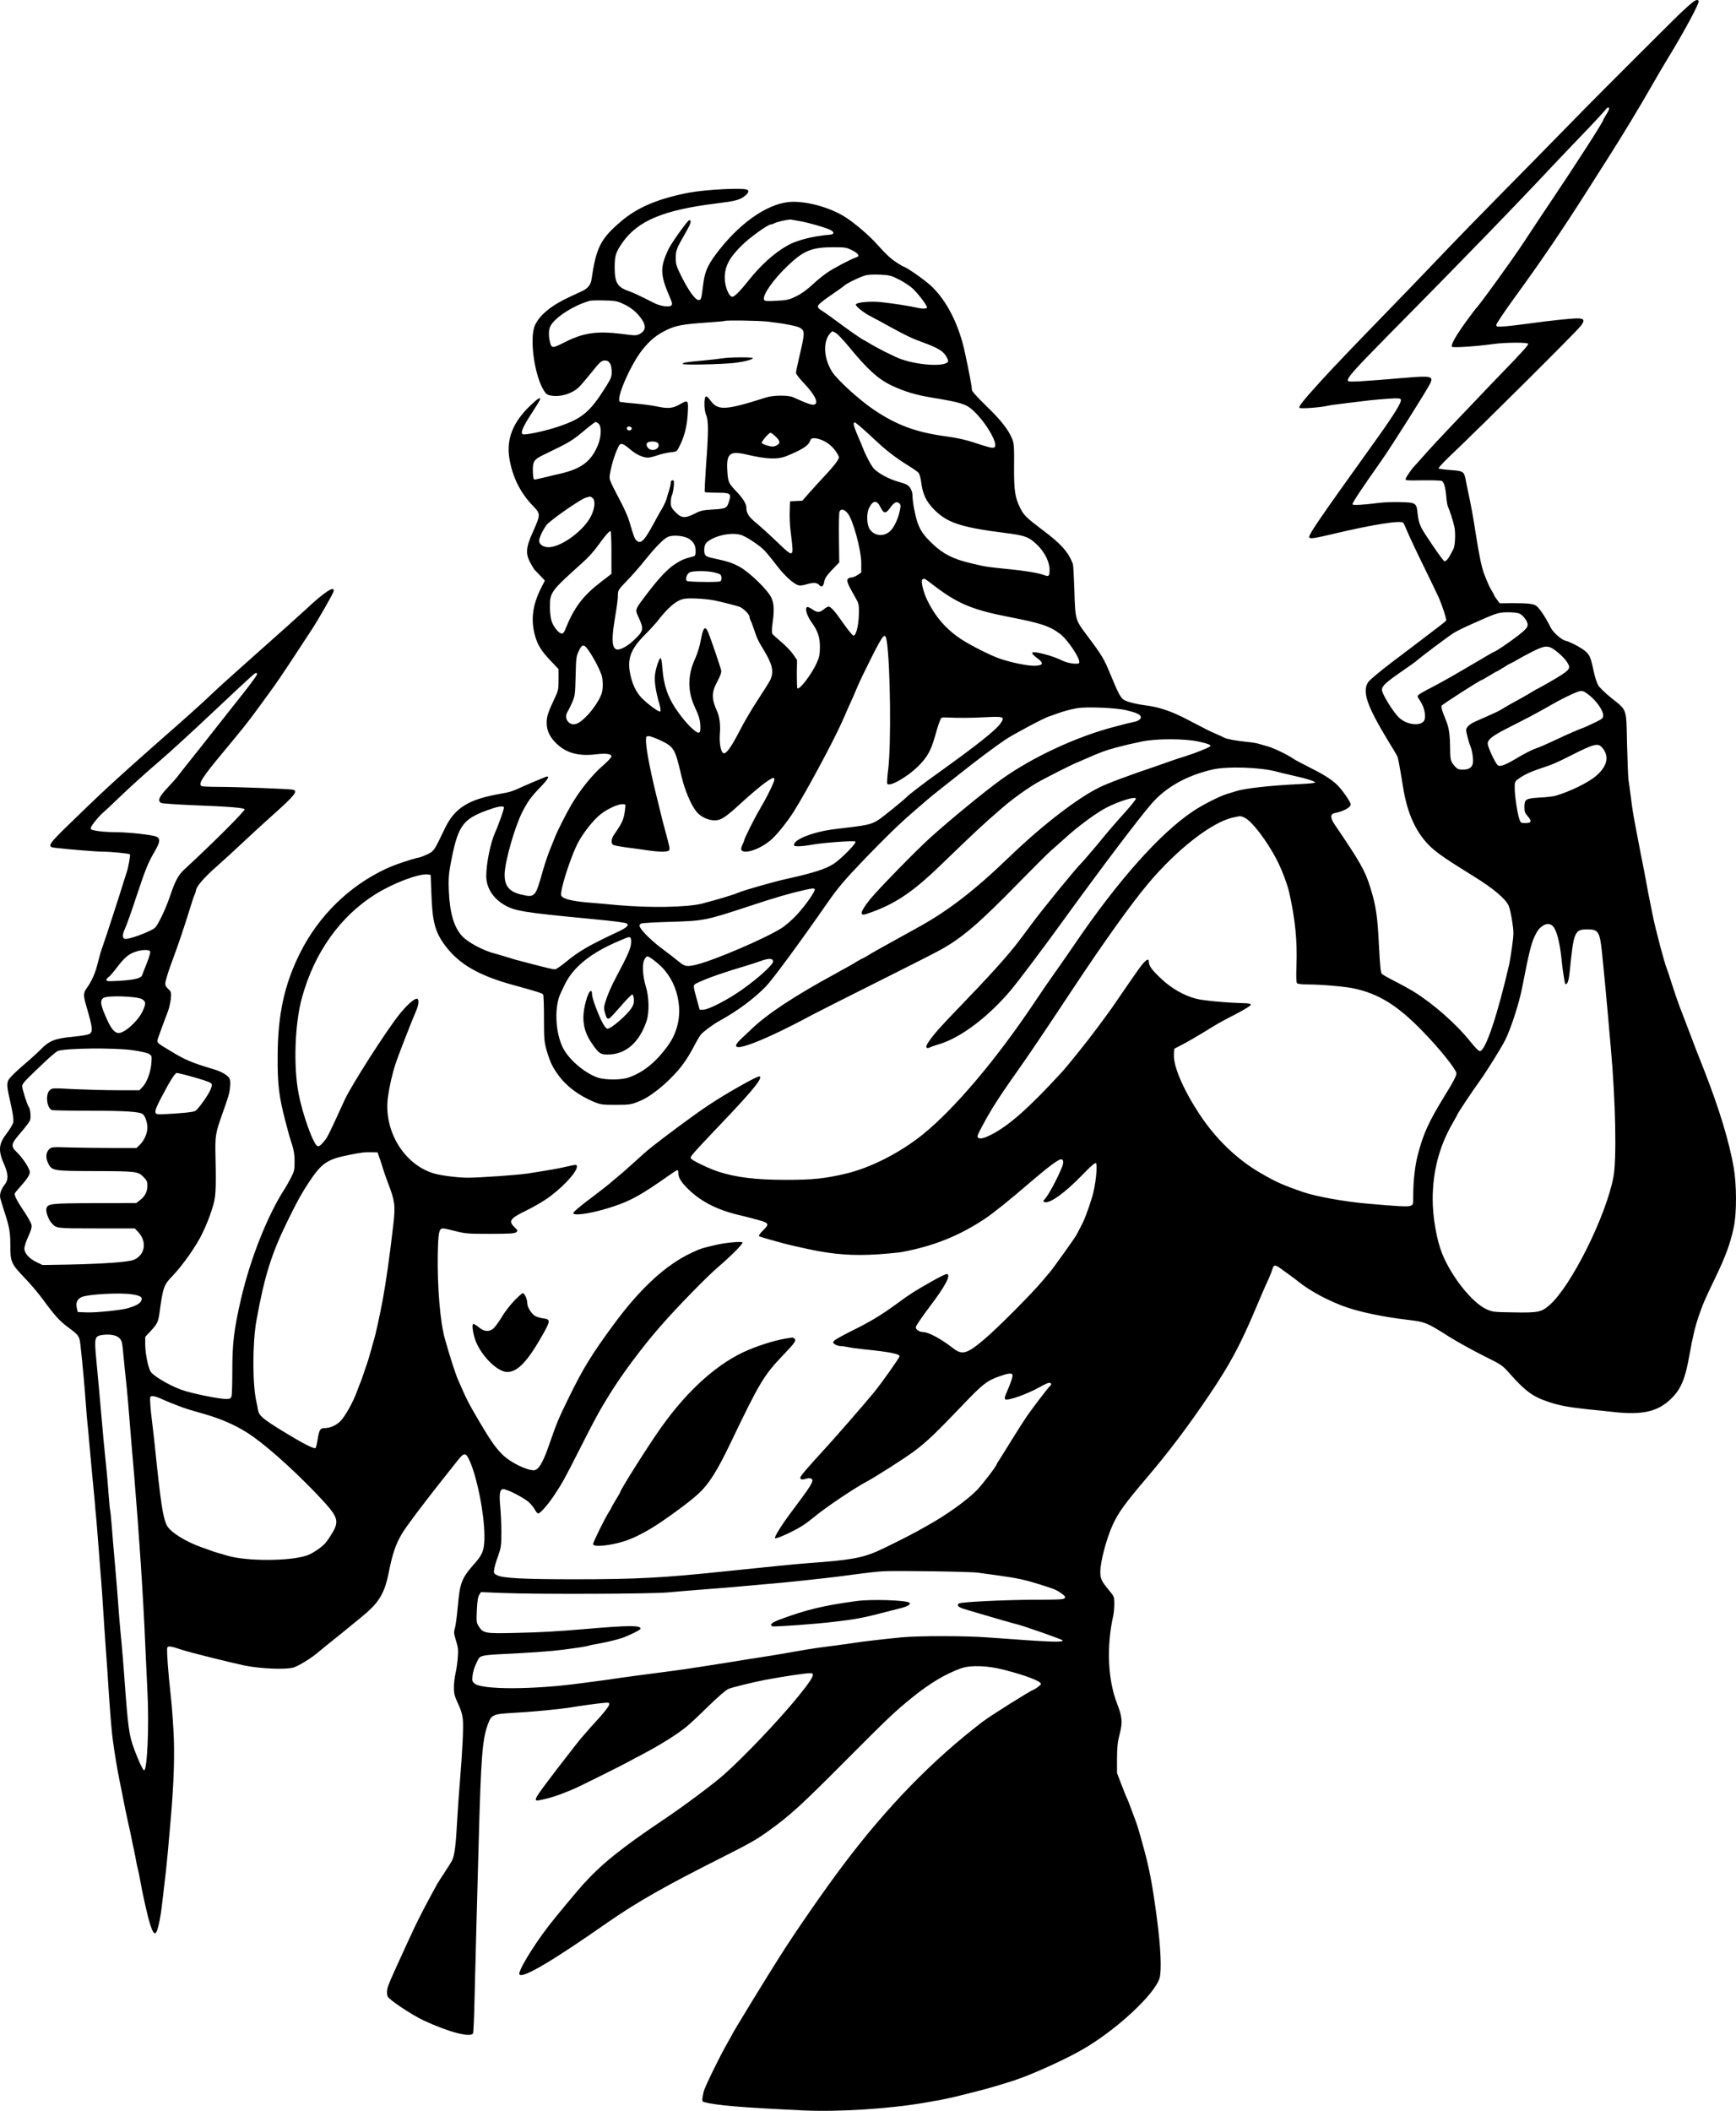 <?xml version="1.0" standalone="no"?>
<!DOCTYPE svg PUBLIC "-//W3C//DTD SVG 20010904//EN"
 "http://www.w3.org/TR/2001/REC-SVG-20010904/DTD/svg10.dtd">
<svg version="1.0" xmlns="http://www.w3.org/2000/svg"
 width="1608.666pt" height="1955.329pt" viewBox="0 0 1608.666 1955.329"
 preserveAspectRatio="xMidYMid meet">

<g transform="translate(-201.407,1978.922) scale(0.1,-0.1)"
fill="#000000" stroke="none">
<path d="M17663 19738 c-32 -29 -63 -57 -69 -63 -28 -24 -799 -794 -894 -892
-57 -59 -264 -270 -459 -468 -556 -564 -731 -744 -951 -975 -113 -118 -279
-291 -371 -385 -375 -386 -534 -552 -661 -691 -167 -184 -214 -242 -202 -253
10 -10 196 4 253 18 20 5 99 16 176 25 77 9 174 21 215 26 41 5 123 12 182 16
89 6 109 4 113 -8 9 -23 -58 -133 -224 -365 -568 -792 -640 -898 -623 -915 11
-11 65 -2 227 37 358 85 624 127 643 101 5 -6 21 -42 37 -81 16 -38 83 -182
151 -320 67 -137 131 -270 142 -295 32 -74 73 -200 67 -210 -3 -5 -74 -61
-158 -124 -83 -64 -240 -182 -347 -263 -107 -82 -205 -163 -217 -182 -58 -86
-14 -217 179 -536 44 -71 83 -137 88 -147 9 -15 20 -73 56 -293 40 -250 125
-430 261 -556 66 -60 150 -117 397 -270 175 -108 287 -202 319 -267 9 -19 24
-83 33 -143 16 -102 16 -117 0 -236 -10 -71 -22 -146 -27 -168 -109 -470 -217
-793 -270 -803 -11 -2 -42 29 -87 85 -132 166 -347 355 -532 469 -36 22 -112
64 -170 93 -58 30 -112 60 -120 68 -12 11 -17 64 -27 246 -14 291 -27 379 -80
552 -48 157 -95 239 -331 586 -41 60 -42 96 -4 105 87 18 152 53 152 82 0 23
-86 146 -131 186 -56 51 -124 94 -259 161 -63 32 -126 65 -140 75 -52 37 -177
97 -235 114 -33 9 -73 21 -90 26 -16 5 -57 12 -90 15 -110 11 -200 27 -225 40
-14 8 -50 24 -80 37 -56 24 -82 37 -254 127 -151 80 -267 120 -396 136 -80 10
-161 30 -196 48 -33 17 -55 57 -127 232 -63 153 -80 182 -223 372 -105 140
-106 141 -114 408 -4 127 -10 239 -14 250 -42 111 -109 186 -280 314 -151 114
-176 138 -209 206 -48 97 -57 160 -56 384 2 177 -1 212 -16 251 -35 87 -104
176 -239 306 -89 87 -136 139 -136 153 0 31 -26 167 -66 351 -55 254 -167 474
-309 608 -57 55 -239 182 -260 182 -2 0 -28 15 -57 34 -59 37 -101 77 -198
184 -61 68 -179 170 -266 229 -135 91 -340 153 -501 153 -205 -1 -463 -168
-678 -438 -107 -134 -139 -200 -154 -322 -18 -146 -20 -150 -44 -150 -30 0
-93 88 -159 220 -47 94 -52 112 -52 170 0 71 6 85 96 242 45 78 53 108 29 108
-14 0 -166 -213 -193 -270 -78 -166 -77 -234 8 -432 28 -66 31 -78 18 -89 -22
-18 -103 -6 -164 26 -122 62 -187 93 -235 110 -101 35 -125 78 -125 220 0 107
11 140 75 231 143 200 381 299 870 359 164 20 212 32 253 63 40 29 50 51 31
63 -33 21 -385 3 -544 -27 -286 -56 -475 -136 -628 -267 -189 -162 -228 -240
-272 -538 -7 -48 -35 -83 -88 -107 -23 -11 -73 -34 -112 -52 -168 -77 -282
-169 -324 -265 -53 -119 -4 -469 85 -607 20 -31 31 -38 69 -44 88 -13 191 19
254 79 18 18 67 75 109 127 89 111 98 119 134 120 38 0 60 -36 60 -103 1 -47
-5 -62 -52 -138 -149 -237 -219 -296 -440 -371 -118 -41 -314 -82 -332 -71
-24 14 4 75 101 222 33 51 61 97 61 102 0 21 -24 6 -91 -58 -163 -155 -225
-313 -194 -495 30 -172 101 -314 218 -435 72 -76 72 -77 -2 -244 -65 -144 -68
-201 -20 -288 18 -31 34 -58 38 -61 3 -3 26 -27 50 -52 l44 -47 -37 -73 c-75
-150 -94 -286 -57 -426 24 -93 59 -151 148 -244 l73 -77 0 -97 c0 -90 -2 -101
-36 -173 -61 -129 -74 -169 -74 -227 0 -71 27 -130 87 -189 91 -90 203 -122
364 -104 100 12 149 5 149 -19 0 -9 -34 -46 -76 -82 -101 -87 -214 -227 -295
-365 -53 -91 -135 -253 -158 -315 -12 -30 -26 -64 -30 -75 -18 -39 -60 -161
-76 -220 -70 -250 -73 -253 -206 -221 -106 26 -149 78 -149 183 1 116 93 441
165 582 49 96 81 140 168 230 76 79 90 110 44 92 -77 -31 -141 -58 -202 -85
-106 -49 -122 -54 -225 -72 -288 -51 -414 -131 -504 -320 -98 -204 -99 -207
-156 -236 -29 -14 -65 -29 -79 -31 -72 -15 -236 -70 -311 -106 -342 -160 -623
-436 -795 -779 -146 -292 -207 -572 -208 -957 -2 -256 12 -373 70 -595 14 -52
29 -108 33 -125 4 -16 18 -61 31 -100 16 -51 23 -94 23 -155 0 -77 -3 -91 -33
-149 -18 -36 -44 -81 -56 -100 -161 -248 -320 -647 -408 -1026 -64 -278 -80
-404 -80 -660 0 -121 -3 -230 -8 -242 -7 -19 -16 -23 -51 -23 -69 0 -329 54
-413 85 -123 46 -268 133 -288 173 -23 45 -47 170 -47 246 l0 71 51 55 c59 63
69 84 80 160 34 248 40 265 122 350 97 101 228 289 279 400 41 87 62 141 89
225 33 101 37 158 30 480 -4 195 -1 214 63 395 57 160 67 192 72 249 4 36 2
66 -5 79 -16 31 -75 65 -146 86 -205 61 -265 86 -410 175 -123 74 -120 71
-105 117 13 39 55 153 92 249 10 28 21 78 25 111 5 52 3 64 -13 81 -46 46 -46
47 -25 119 10 38 38 119 61 179 42 111 104 295 155 460 15 50 33 105 41 123 8
18 14 37 14 42 0 32 74 119 182 214 68 60 184 166 258 236 74 70 198 183 275
252 202 180 235 222 182 232 -36 8 -530 26 -684 26 -78 0 -148 3 -157 6 -41
16 -5 74 200 320 82 99 165 199 184 224 19 25 41 52 47 60 25 31 170 228 239
325 61 86 189 279 349 525 57 87 191 321 199 347 21 67 -81 2 -259 -166 -47
-44 -220 -199 -559 -500 -178 -158 -246 -220 -341 -310 -66 -63 -243 -222
-420 -376 -44 -38 -82 -72 -85 -75 -3 -3 -43 -39 -90 -80 -46 -41 -89 -79 -96
-85 -6 -5 -51 -46 -100 -90 -145 -131 -228 -208 -456 -429 -240 -231 -253
-251 -176 -260 138 -16 383 -36 443 -36 74 0 246 -17 254 -25 5 -6 -17 -126
-29 -160 -4 -11 -15 -45 -24 -75 -22 -75 -173 -542 -198 -610 -21 -58 -24 -70
-56 -192 -21 -78 -53 -146 -98 -208 -28 -39 -28 -65 0 -160 61 -210 64 -240
24 -261 -12 -6 -81 -17 -153 -24 -159 -15 -216 -37 -290 -114 -27 -28 -103
-97 -168 -152 -69 -59 -125 -115 -135 -135 -16 -35 -14 -67 17 -199 24 -105
32 -162 28 -192 -3 -17 -28 -60 -55 -95 -83 -107 -88 -164 -25 -306 33 -75 35
-132 6 -169 -37 -45 -54 -94 -47 -128 3 -16 19 -68 34 -115 51 -154 60 -202
60 -329 0 -152 7 -168 135 -302 52 -53 126 -142 166 -196 109 -149 156 -201
233 -258 103 -76 107 -82 117 -177 18 -162 40 -405 49 -538 5 -74 12 -155 15
-180 3 -25 10 -97 15 -160 6 -63 17 -187 25 -275 9 -88 20 -205 25 -260 4 -55
13 -152 19 -215 5 -63 15 -182 21 -265 6 -82 15 -203 21 -267 5 -65 14 -189
19 -275 5 -87 17 -255 25 -373 9 -118 20 -276 24 -350 17 -259 31 -425 42
-500 18 -130 40 -262 61 -365 11 -55 23 -111 25 -125 14 -75 45 -224 59 -285
9 -38 20 -88 24 -110 4 -22 15 -76 25 -120 9 -44 21 -102 25 -128 5 -26 12
-56 15 -67 3 -11 10 -41 14 -67 24 -140 74 -361 97 -432 39 -118 58 -109 88
42 8 40 17 99 20 132 4 33 11 94 16 135 17 136 31 267 41 382 5 62 16 185 24
273 30 336 40 622 26 843 -6 114 -18 261 -26 327 -22 194 -38 412 -31 430 7
20 32 16 141 -20 68 -23 463 -121 575 -144 151 -30 367 -39 448 -20 46 11 178
92 237 145 17 14 118 97 225 182 107 86 217 177 243 202 104 96 150 185 182
346 35 179 66 270 126 370 38 63 183 256 344 460 61 76 135 170 164 207 68 87
82 86 122 -7 67 -158 129 -472 132 -675 2 -130 -14 -178 -85 -258 -128 -145
-142 -181 -162 -408 -8 -88 -20 -178 -27 -200 -11 -36 -9 -50 11 -115 19 -62
22 -86 16 -156 -3 -46 -13 -112 -21 -146 -8 -35 -15 -93 -15 -131 0 -58 6 -79
39 -150 27 -58 40 -101 44 -147 7 -72 -4 -290 -27 -570 -9 -102 -20 -268 -26
-370 -11 -217 -24 -319 -46 -363 -9 -18 -42 -70 -73 -117 -31 -47 -61 -94 -67
-105 -85 -154 -165 -308 -206 -394 -27 -58 -58 -124 -68 -146 -10 -22 -32 -69
-48 -105 -16 -36 -42 -92 -57 -125 -48 -107 -54 -119 -69 -159 -17 -40 -20
-83 -10 -110 11 -30 226 -173 336 -224 231 -107 429 -159 455 -119 4 6 11 145
14 307 4 162 12 462 17 665 6 204 15 550 21 770 22 820 34 977 85 1119 33 91
45 97 232 108 170 9 421 33 519 48 117 19 261 39 318 44 49 5 57 4 57 -11 0
-17 -48 -79 -131 -168 -25 -27 -62 -68 -80 -90 -19 -22 -36 -42 -39 -45 -13
-12 -127 -158 -232 -295 -225 -295 -229 -303 -160 -291 20 4 62 14 92 22 63
18 101 32 215 79 51 21 465 227 525 261 25 14 79 43 120 64 160 84 314 180
405 254 28 22 118 106 200 187 93 90 165 153 189 163 38 16 232 63 346 85 180
33 366 61 413 61 49 0 26 -44 -112 -215 -176 -217 -504 -562 -691 -727 -102
-90 -374 -292 -554 -413 -391 -262 -578 -413 -747 -600 -70 -78 -247 -291
-320 -385 -145 -187 -292 -431 -271 -452 34 -34 297 120 817 483 272 189 534
338 1055 600 270 136 323 167 435 247 200 144 298 233 705 642 413 414 466
465 635 601 158 127 302 213 445 264 88 31 243 26 395 -13 206 -53 345 -106
345 -132 0 -8 -44 -43 -65 -51 -40 -15 -404 -244 -476 -299 -465 -356 -885
-787 -1290 -1325 -173 -229 -442 -617 -586 -845 -122 -191 -443 -717 -443
-724 0 -2 -23 -43 -51 -92 -66 -115 -205 -400 -214 -439 -18 -80 -17 -93 2
-98 116 -31 344 -50 913 -77 343 -16 817 15 1150 74 47 9 101 18 120 21 43 8
153 32 200 45 19 5 64 16 100 25 102 24 262 70 390 112 155 50 464 189 630
284 315 180 678 516 720 667 19 71 10 287 -25 547 -40 305 -69 458 -120 645
-9 30 -20 73 -26 95 -22 80 -41 140 -49 160 -4 11 -23 61 -41 110 -18 50 -36
95 -39 100 -4 6 -27 62 -51 125 l-44 115 0 135 c1 108 5 153 24 224 29 111 25
159 -24 286 -86 222 -99 529 -34 817 5 23 9 71 9 107 0 63 -1 66 -51 126 -68
82 -79 105 -79 170 1 94 57 307 115 434 53 115 113 198 320 441 204 240 373
464 570 755 197 291 294 472 442 824 54 128 71 168 119 273 13 29 26 64 30 79
10 38 27 39 76 2 25 -18 64 -46 87 -63 24 -16 57 -42 74 -56 110 -90 301 -191
462 -244 139 -46 344 -87 547 -111 170 -20 183 -25 395 -160 71 -44 209 -121
307 -170 173 -86 181 -91 245 -163 150 -170 220 -221 371 -270 97 -32 182 -48
352 -66 84 -8 192 -20 239 -25 274 -31 418 2 542 126 89 88 128 182 166 399
31 173 52 262 86 361 38 112 56 154 155 359 99 206 139 318 171 470 27 128 26
391 -1 547 -42 241 -132 539 -274 903 -26 66 -59 149 -73 185 -14 36 -31 81
-38 100 -7 19 -25 67 -40 105 -15 39 -34 88 -42 110 -9 22 -19 49 -23 60 -21
51 -61 169 -90 260 -17 55 -35 109 -40 120 -22 53 -103 358 -131 495 -6 30
-17 84 -24 120 -8 36 -21 106 -30 155 -9 50 -20 110 -25 135 -18 88 -41 206
-50 255 -5 28 -16 84 -24 125 -27 142 -36 195 -50 310 -8 63 -18 135 -22 160
-3 25 -9 173 -13 330 -7 335 3 305 -147 425 -52 42 -105 93 -118 113 -13 21
-31 73 -40 117 -30 137 -36 154 -67 189 -29 33 -145 97 -201 111 -36 9 -111
76 -132 117 -49 98 -103 180 -136 205 -24 19 -77 25 -212 25 l-127 -1 -25 34
c-14 19 -26 36 -26 40 0 3 -10 22 -23 43 -20 32 -31 57 -67 147 -25 61 -49
177 -80 375 -21 142 -50 299 -76 415 -7 33 -16 76 -19 95 -14 71 -23 77 -139
85 -58 4 -108 11 -111 15 -3 5 39 51 92 102 330 314 1186 1165 1227 1220 39
52 30 68 -36 68 -62 -1 -245 -20 -448 -48 -80 -11 -180 -23 -222 -26 -73 -5
-78 -4 -78 14 0 11 78 127 173 258 235 322 439 622 655 962 58 91 146 229 196
308 144 225 306 494 422 697 37 66 102 176 144 245 149 243 295 514 285 530
-12 20 -34 9 -92 -42z m-762 -1006 c-17 -27 -31 -52 -31 -55 0 -17 -252 -408
-490 -762 -56 -82 -165 -247 -243 -366 -112 -170 -419 -594 -448 -619 -3 -3
-43 -56 -89 -119 -97 -134 -145 -220 -131 -234 11 -11 226 4 380 25 112 16
326 17 326 2 0 -14 -59 -79 -229 -255 -72 -74 -167 -173 -211 -220 -44 -46
-164 -172 -266 -279 -102 -107 -221 -235 -264 -285 -44 -49 -82 -92 -85 -95
-19 -16 -80 -105 -80 -116 0 -17 -8 -16 170 -14 80 1 153 -2 162 -5 22 -9 35
-52 44 -145 3 -41 10 -81 14 -90 16 -33 53 -148 62 -195 11 -57 6 -170 -9
-200 -45 -89 -64 -114 -84 -115 -11 0 -185 253 -214 311 -18 34 -29 77 -34
126 -10 104 -15 107 -159 111 -65 2 -158 -1 -208 -8 -138 -18 -231 -23 -237
-13 -6 9 83 143 270 408 95 135 418 647 450 712 32 67 7 73 -225 53 -409 -35
-525 -41 -535 -31 -20 20 45 94 368 421 713 721 1158 1180 1585 1635 47 49
133 139 191 200 119 123 214 225 243 261 13 15 23 21 29 15 6 -6 -2 -28 -22
-59z m-7471 -992 c73 -13 216 -53 273 -78 45 -20 45 -44 0 -47 -152 -12 -307
-51 -392 -100 -121 -68 -250 -184 -361 -325 -77 -97 -130 -150 -150 -150 -31
0 -70 96 -70 173 0 110 41 188 161 306 72 71 239 191 266 191 7 0 21 5 31 10
25 15 134 39 157 35 11 -2 49 -9 85 -15z m480 -269 c60 -30 75 -55 38 -66 -45
-14 -196 -93 -264 -138 -38 -25 -103 -78 -144 -117 -51 -47 -99 -82 -149 -106
-66 -32 -85 -36 -182 -41 -95 -5 -109 -4 -115 11 -16 41 85 185 218 312 147
141 223 172 418 173 117 0 128 -2 180 -28z m435 -271 c44 -22 101 -60 127 -84
55 -52 140 -165 132 -178 -7 -10 -50 -10 -94 1 -56 14 -216 39 -327 51 -100
11 -225 0 -238 -20 -8 -13 71 -78 137 -111 35 -18 117 -62 183 -99 140 -77
202 -107 305 -144 123 -45 177 -75 205 -117 14 -21 25 -45 25 -52 0 -56 -254
-48 -435 15 -58 20 -232 107 -307 155 -21 12 -39 23 -41 23 -8 0 -147 97 -243
169 -55 41 -118 86 -141 100 -30 18 -42 32 -40 45 1 12 44 48 114 96 62 42
120 83 130 93 30 26 165 90 208 98 22 5 81 6 130 4 81 -4 98 -9 170 -45z
m-2562 -223 c75 -34 127 -75 171 -136 51 -69 46 -115 -15 -147 -28 -14 -42
-14 -162 2 -232 29 -358 11 -534 -79 -113 -57 -118 -56 -134 9 -13 58 -11 111
6 143 41 81 224 197 370 235 11 2 70 4 130 2 95 -2 118 -6 168 -29z m1345
-167 c144 -16 274 -41 300 -58 47 -30 46 -42 -12 -289 -14 -61 -26 -119 -26
-128 0 -10 34 -54 76 -98 111 -118 143 -197 80 -197 -14 0 -53 13 -88 28 -35
16 -79 35 -98 43 -47 19 -183 17 -245 -3 -380 -121 -449 -125 -519 -27 -15 22
-33 38 -40 36 -20 -6 -19 -126 1 -171 23 -51 23 -157 -1 -475 -9 -128 -14
-236 -11 -240 4 -3 54 -6 112 -6 123 0 135 -7 115 -72 -22 -73 -27 -76 -148
-83 -96 -6 -116 -10 -171 -38 -90 -46 -125 -44 -180 13 -38 40 -43 51 -43 91
0 25 5 54 10 64 6 11 13 46 17 80 5 52 4 60 -11 60 -10 0 -16 -8 -16 -21 0
-12 -7 -44 -16 -73 -9 -28 -21 -67 -26 -86 -6 -19 -23 -55 -38 -80 -15 -25
-47 -81 -70 -125 -97 -181 -131 -214 -173 -167 -14 16 -21 35 -63 176 -9 33
-44 112 -77 175 -118 227 -110 205 -97 280 14 79 49 185 79 241 16 29 41 21
99 -29 58 -51 123 -81 171 -81 14 0 53 10 86 21 33 12 87 24 120 28 58 6 61 7
81 48 48 90 75 194 81 311 7 130 6 131 -80 82 -62 -34 -105 -38 -210 -15 -38
8 -126 20 -195 26 -70 6 -133 13 -141 15 -48 14 92 340 207 485 73 90 130 136
226 183 85 40 147 52 366 67 91 6 167 13 169 15 9 8 306 4 399 -6z m634 -107
c16 -10 68 -65 116 -123 180 -219 277 -306 407 -366 117 -54 217 -84 370 -109
274 -45 316 -59 389 -130 121 -118 228 -313 182 -331 -19 -7 -48 0 -196 49
-66 22 -154 41 -235 52 -290 38 -469 104 -687 251 -133 90 -336 275 -383 349
-79 125 -87 281 -18 357 20 22 18 22 55 1z m-2200 -840 c27 -25 24 -118 -6
-194 -63 -154 -154 -223 -356 -269 -25 -5 -83 -19 -130 -31 -47 -11 -92 -21
-100 -22 -12 -2 -16 13 -18 74 -3 94 9 112 105 158 249 120 252 122 397 243
39 32 74 58 80 58 5 0 18 -7 28 -17z m2443 -42 c22 -19 78 -70 125 -114 95
-90 189 -162 303 -232 42 -26 83 -55 92 -65 10 -11 20 -48 25 -86 14 -112 46
-180 120 -255 123 -124 249 -165 667 -218 176 -22 214 -36 292 -113 67 -66
111 -156 111 -227 0 -57 -7 -65 -45 -51 -65 25 -199 45 -450 69 -49 5 -112 14
-140 21 -27 6 -70 16 -95 22 -160 37 -257 86 -353 178 -83 79 -116 125 -142
203 -22 65 -45 189 -45 241 0 28 -8 55 -22 76 -20 28 -35 36 -107 56 -84 23
-187 77 -229 122 -24 26 -71 113 -102 191 -10 27 -28 68 -38 92 -36 80 -52
130 -46 140 6 11 15 6 79 -50z m-2137 2 c5 -17 -26 -29 -40 -15 -6 6 -7 15 -3
22 9 14 37 9 43 -7z m1336 -80 c42 -42 43 -62 2 -82 -24 -11 -36 -11 -79 0
-28 8 -52 19 -54 25 -4 13 65 94 81 94 7 0 29 -17 50 -37z m441 -37 c53 -25
100 -69 130 -123 18 -31 18 -32 -8 -72 -15 -23 -64 -81 -110 -129 -45 -48
-110 -120 -145 -159 l-63 -72 -57 -3 -57 -3 -3 -90 c-2 -49 1 -128 7 -175 24
-196 24 -209 6 -216 -12 -5 -47 24 -128 103 -62 60 -147 137 -189 172 -77 63
-98 95 -98 151 0 33 -35 88 -100 155 -64 67 -70 82 -76 178 -11 164 20 192
176 156 194 -45 290 -48 376 -13 132 53 199 95 213 135 8 24 15 29 43 29 18 0
56 -11 83 -24z m-1535 -21 c27 -33 -19 -76 -67 -61 -28 9 -47 44 -32 62 15 18
83 18 99 -1z m-605 -509 c27 -20 22 -92 -11 -161 -64 -137 -278 -295 -398
-295 -48 0 -86 27 -86 60 0 26 30 91 66 143 27 40 315 241 366 256 45 13 42
13 63 -3z m2667 -83 c31 -64 50 -65 90 -9 36 52 63 65 86 42 13 -13 14 -23 3
-73 -16 -75 -56 -157 -92 -187 -59 -50 -139 -42 -183 17 -31 42 -35 150 -7
204 35 69 71 71 103 6z m-305 -56 c50 -57 128 -340 128 -467 l0 -84 -34 -23
c-19 -13 -44 -23 -56 -23 -13 0 -28 -6 -35 -14 -13 -17 1 -52 67 -166 36 -63
37 -68 36 -156 -2 -108 -26 -207 -51 -202 -9 2 -49 50 -89 107 -80 116 -120
161 -141 161 -8 0 -27 -11 -44 -25 -38 -32 -63 -32 -110 2 -29 19 -42 23 -50
15 -15 -15 7 -82 45 -135 59 -81 79 -140 79 -231 -1 -72 -5 -93 -31 -151 -48
-104 -159 -250 -178 -232 -3 4 -5 64 -5 134 l2 128 -37 54 c-21 30 -71 82
-111 115 -41 34 -78 68 -82 76 -5 9 -4 51 3 95 17 127 14 183 -12 239 -36 73
-198 231 -291 283 -68 38 -108 51 -260 84 -59 13 -70 24 -70 71 0 53 12 71 62
100 86 49 218 66 289 38 53 -21 160 -93 203 -136 21 -21 72 -83 113 -137 71
-94 152 -170 201 -188 16 -6 41 -4 75 6 68 20 100 19 122 -5 23 -26 40 -13 48
36 5 27 23 54 72 105 l66 68 -3 223 c-2 123 1 233 5 246 12 31 40 27 74 -11z
m-2187 -366 l0 -198 -94 -72 c-173 -133 -254 -241 -336 -448 -7 -19 -20 -33
-29 -33 -27 0 -77 60 -95 114 -10 31 -16 83 -16 135 0 133 10 146 292 399 70
63 112 109 168 187 49 69 90 115 102 115 4 0 8 -89 8 -199z m715 129 c46 -28
65 -62 65 -114 0 -38 -3 -46 -22 -51 -84 -22 -110 -33 -170 -72 -69 -45 -150
-131 -253 -267 -123 -162 -118 -148 -82 -229 50 -109 46 -123 -52 -214 -57
-54 -128 -90 -156 -79 -38 14 -44 88 -20 242 9 54 20 126 25 159 5 33 10 80
10 104 0 41 5 49 83 130 46 47 121 132 166 189 100 124 174 200 215 218 43 20
147 11 191 -16z m227 -311 c29 -6 59 -16 66 -21 15 -13 16 -54 1 -64 -16 -10
-301 -6 -311 4 -17 17 3 71 31 81 36 13 150 13 213 0z m2036 -116 c224 -173
363 -232 697 -297 308 -60 383 -85 481 -158 74 -55 196 -240 178 -270 -10 -16
-104 -4 -154 21 -91 46 -264 91 -280 75 -6 -6 8 -23 41 -48 68 -50 64 -70 -16
-74 -62 -3 -229 31 -335 69 -87 32 -258 118 -346 175 -142 93 -243 209 -319
367 -36 74 -60 178 -43 189 18 11 14 13 96 -49z m-2018 -147 c75 -16 169 -40
222 -56 37 -11 98 -72 98 -97 0 -7 4 -21 9 -31 6 -9 19 -44 30 -77 28 -85 39
-110 91 -195 82 -135 97 -201 63 -277 -10 -21 -61 -103 -114 -183 -53 -80
-130 -210 -170 -289 -80 -155 -126 -218 -151 -209 -25 10 -41 98 -33 186 6 73
-3 150 -24 197 -55 123 -55 178 0 281 29 54 39 84 36 103 -7 32 -99 302 -121
354 -29 66 -47 44 -70 -84 -9 -49 -31 -119 -52 -165 -68 -147 -69 -297 -4
-439 42 -89 53 -128 54 -190 1 -38 -3 -50 -15 -53 -23 -4 -100 69 -169 160
-112 148 -155 263 -169 448 -3 48 -10 84 -16 83 -14 -3 -46 -99 -52 -160 -6
-56 8 -151 39 -257 12 -40 16 -72 11 -77 -11 -11 -118 68 -175 127 -50 53 -85
126 -104 220 -29 141 4 230 136 363 47 47 101 106 120 131 97 124 171 187 239
201 49 11 212 2 291 -15z m7471 -131 c15 -11 34 -33 43 -48 31 -54 23 -70 -71
-144 -76 -60 -214 -153 -227 -153 -2 0 -62 -34 -132 -76 -225 -133 -316 -185
-422 -241 -120 -62 -152 -82 -152 -94 0 -4 13 -27 29 -51 30 -44 48 -120 37
-161 -17 -70 -164 -59 -241 18 -56 55 -155 218 -155 253 0 37 35 69 185 173
66 45 125 87 131 93 34 32 306 236 349 262 47 28 104 55 250 119 161 71 175
74 280 72 52 -2 77 -7 96 -22z m-5879 -250 c33 -225 41 -950 13 -1179 -9 -70
-13 -132 -9 -137 19 -32 183 60 285 161 83 81 119 145 154 268 15 54 34 117
44 142 17 45 17 45 61 43 134 -5 220 -5 358 2 179 9 188 5 150 -53 -44 -65
-208 -196 -593 -472 -110 -78 -257 -191 -275 -210 -27 -29 -226 -190 -265
-215 -71 -45 -101 -51 -395 -85 -193 -22 -378 -90 -388 -143 -3 -14 4 -17 41
-17 25 0 80 6 123 14 110 20 394 40 405 29 13 -13 -134 -162 -202 -206 -77
-49 -183 -83 -434 -139 -120 -26 -392 -104 -450 -128 -52 -22 -188 -63 -335
-101 -137 -35 -484 -41 -786 -14 -93 9 -221 20 -284 25 -125 11 -210 31 -230
55 -10 12 -9 29 4 88 26 112 93 303 138 394 49 99 152 230 222 283 63 48 156
90 197 90 31 0 31 -1 26 -42 -11 -97 -24 -127 -101 -238 -30 -42 -33 -86 -8
-98 9 -5 58 -14 107 -21 50 -6 135 -18 190 -26 133 -20 214 -20 221 0 6 14 0
41 -42 195 -8 30 -19 71 -24 90 -4 19 -18 73 -29 120 -75 296 -121 527 -121
609 0 37 2 41 26 41 14 0 63 -18 110 -40 123 -59 134 -78 189 -315 33 -144 91
-281 144 -346 38 -46 107 -79 166 -79 61 0 101 26 255 168 69 63 161 141 204
173 114 84 122 70 47 -79 -26 -53 -66 -126 -88 -162 -39 -63 -143 -271 -143
-285 0 -4 -7 -22 -16 -41 -22 -46 -13 -64 31 -64 67 0 180 56 250 124 59 58
141 162 197 251 122 196 363 644 446 830 17 39 43 97 57 130 15 33 35 78 45
100 10 22 30 69 45 105 15 36 72 154 127 263 110 218 126 235 140 142z m-2796
-43 c31 -22 121 -177 151 -262 16 -45 17 -133 1 -179 -19 -54 -74 -138 -131
-198 -80 -85 -132 -103 -175 -63 -25 23 -29 66 -9 95 7 11 26 49 42 85 27 62
29 74 33 245 4 166 6 184 29 233 24 50 36 60 59 44z m8991 -38 c55 -42 98 -87
119 -126 24 -46 6 -63 -169 -165 -60 -34 -111 -63 -113 -63 -3 0 -21 -11 -42
-23 -20 -13 -64 -39 -97 -57 -33 -18 -80 -45 -105 -58 -25 -14 -61 -35 -80
-47 -41 -25 -50 -29 -260 -122 -47 -21 -80 -52 -80 -76 0 -21 26 -120 40 -152
16 -36 28 -119 23 -153 -7 -42 -36 -62 -93 -62 -38 0 -51 5 -72 28 -40 43 -46
61 -46 161 -1 121 -10 192 -32 250 -10 25 -26 67 -36 92 -9 25 -15 53 -12 60
5 12 358 239 373 239 2 0 34 18 70 40 36 22 67 40 70 40 3 0 29 16 60 35 30
20 63 39 73 42 9 4 34 17 55 30 21 13 81 46 135 73 121 62 152 64 219 14z
m-12033 -227 c-16 -27 -84 -119 -159 -212 -44 -55 -111 -141 -150 -190 -38
-49 -134 -170 -213 -270 -166 -208 -157 -197 -202 -255 -18 -25 -67 -80 -107
-122 -76 -81 -91 -118 -55 -137 9 -5 145 -14 302 -21 320 -12 457 -23 471 -37
10 -10 -300 -320 -558 -557 -56 -52 -85 -104 -133 -247 -43 -126 -112 -269
-141 -295 -41 -35 -240 -109 -276 -102 -27 5 -27 39 1 99 14 30 62 164 106
299 85 255 106 307 171 418 47 81 50 114 12 131 -36 16 -252 41 -368 41 -118
1 -222 13 -237 28 -8 8 -1 25 32 67 24 31 57 67 74 82 17 14 76 69 131 122
123 118 256 239 395 358 58 50 148 130 200 179 52 48 120 110 150 138 30 28
129 120 220 206 302 284 321 301 331 295 5 -4 6 -12 3 -18z m12332 -176 c76
-56 144 -150 144 -199 0 -25 -8 -32 -67 -61 -84 -40 -95 -46 -160 -70 -28 -11
-89 -38 -135 -59 -76 -36 -151 -70 -203 -93 -11 -5 -45 -18 -75 -29 -30 -12
-95 -45 -145 -75 -122 -73 -170 -92 -192 -74 -24 20 -93 169 -93 200 0 38 46
74 193 148 153 77 293 151 377 200 93 55 220 118 270 134 31 11 48 6 86 -22z
m-4279 -150 c93 -22 130 -38 138 -60 7 -18 -18 -39 -55 -47 -14 -3 -52 -12
-85 -20 -33 -9 -76 -20 -95 -25 -351 -89 -771 -284 -1059 -491 -157 -114 -467
-368 -656 -538 -127 -114 -489 -485 -558 -571 -92 -115 -103 -159 -34 -136
249 82 416 191 675 440 358 345 382 368 587 546 92 80 238 184 330 236 79 44
308 160 351 177 21 9 66 28 99 43 128 56 170 72 270 99 50 13 101 26 115 29
14 3 67 14 119 26 132 29 396 30 531 1 85 -18 121 -33 109 -44 -14 -13 -138
-63 -219 -88 -52 -16 -124 -40 -160 -53 -36 -13 -92 -33 -125 -44 -233 -78
-446 -157 -524 -196 -207 -102 -528 -350 -831 -641 -323 -312 -574 -505 -850
-656 -94 -52 -246 -136 -280 -155 -19 -11 -62 -35 -95 -53 -33 -18 -77 -44
-97 -57 -21 -12 -40 -23 -43 -23 -3 0 -22 -11 -43 -23 -38 -24 -89 -53 -202
-115 -382 -207 -641 -378 -787 -520 -16 -15 -55 -51 -86 -81 -182 -169 129
-65 653 217 47 25 312 159 590 298 278 139 548 276 600 305 203 113 356 244
728 625 134 137 269 271 300 298 32 27 92 81 134 119 117 106 284 228 373 274
120 62 275 109 275 84 0 -7 -37 -54 -82 -105 -108 -120 -181 -205 -237 -274
-40 -50 -167 -198 -181 -212 -53 -51 -360 -426 -470 -575 -41 -56 -95 -128
-119 -159 -96 -127 -269 -319 -561 -621 -162 -167 -229 -243 -273 -310 -30
-44 -23 -66 15 -48 13 7 50 20 83 29 204 61 463 257 677 514 59 71 298 388
451 600 382 527 712 963 838 1110 134 156 326 264 565 320 138 33 452 22 599
-19 17 -5 84 -21 150 -36 135 -30 205 -53 205 -65 0 -4 -64 -11 -142 -14 -261
-12 -507 -39 -588 -65 -14 -5 -52 -16 -85 -26 -72 -22 -225 -100 -315 -160
-306 -204 -695 -641 -1096 -1230 -53 -77 -113 -165 -135 -195 -111 -157 -147
-208 -245 -355 -348 -520 -735 -977 -1028 -1214 -211 -170 -485 -310 -716
-364 -189 -45 -307 -57 -548 -57 -283 0 -466 22 -632 76 -83 27 -234 99 -251
120 -14 18 -22 9 353 404 222 235 304 338 284 357 -7 8 -73 -24 -216 -106
-187 -107 -308 -187 -520 -344 -252 -188 -297 -223 -409 -326 -116 -105 -130
-117 -181 -159 -25 -20 -47 -39 -50 -42 -12 -12 -109 -88 -165 -130 -129 -96
-195 -152 -189 -161 16 -26 206 7 383 68 157 53 256 109 510 288 35 25 67 45
72 45 5 0 9 -11 9 -24 0 -42 18 -75 72 -132 118 -125 278 -210 486 -259 37 -9
94 -23 127 -32 161 -42 165 -46 101 -110 -26 -25 -43 -50 -39 -54 4 -4 51 -19
103 -33 52 -15 111 -30 130 -36 37 -10 122 -30 235 -54 224 -48 411 -61 634
-46 91 6 191 16 221 21 297 56 528 148 770 308 73 48 229 173 423 340 163 140
258 211 283 211 23 0 27 -27 10 -70 -42 -105 -125 -260 -159 -297 -19 -21 -19
-23 -3 -29 45 -17 186 83 343 245 86 89 125 123 133 115 17 -17 -5 -217 -36
-314 -40 -130 -73 -216 -107 -278 -17 -31 -35 -66 -41 -78 -14 -25 -220 -314
-244 -340 -9 -11 -39 -46 -67 -79 -95 -115 -416 -437 -533 -536 -169 -144
-212 -156 -301 -85 -107 83 -224 146 -273 146 -33 0 -68 23 -68 44 0 12 56 94
123 183 151 198 206 302 166 311 -9 1 -74 -30 -145 -71 -165 -94 -189 -109
-320 -205 -149 -108 -243 -165 -415 -250 -81 -40 -154 -81 -164 -91 -15 -18
-15 -20 7 -35 12 -9 36 -16 53 -16 16 0 48 -5 71 -10 22 -5 87 -14 145 -20
230 -23 329 -42 329 -64 0 -13 -170 -253 -234 -331 -95 -116 -377 -439 -475
-545 -138 -150 -211 -235 -211 -248 0 -19 16 -22 54 -11 28 8 41 7 52 -2 22
-18 -9 -67 -186 -302 -91 -121 -164 -237 -154 -247 10 -9 166 61 249 113 28
17 75 52 105 77 100 85 380 274 492 333 79 41 359 220 443 283 116 86 203 170
448 426 183 192 226 227 337 266 82 30 120 35 126 17 6 -14 -14 -73 -58 -174
-13 -28 -16 -47 -10 -53 19 -19 206 47 324 114 37 21 74 38 82 38 23 0 28 -16
9 -31 -17 -15 -140 -175 -210 -274 -23 -33 -88 -134 -144 -225 -56 -91 -110
-177 -120 -192 -11 -15 -19 -30 -19 -32 0 -15 -133 -189 -185 -242 -94 -95
-285 -232 -465 -331 -19 -11 -62 -35 -95 -53 -80 -44 -296 -152 -365 -182
-140 -61 -254 -81 -630 -108 -69 -5 -192 -16 -275 -25 -82 -8 -193 -20 -245
-25 -52 -5 -162 -16 -245 -25 -585 -62 -836 -75 -1407 -75 -467 0 -663 10
-716 37 -31 15 -33 20 -29 53 2 19 18 75 36 123 29 83 31 97 31 225 0 75 -5
180 -10 232 -11 113 -5 157 21 165 27 9 202 -80 248 -125 20 -19 44 -50 53
-67 9 -18 23 -33 29 -33 20 0 90 80 150 170 75 113 93 147 227 410 145 287
190 370 280 515 115 188 310 450 477 640 150 172 426 455 530 544 114 97 237
220 230 231 -7 12 -154 -1 -240 -21 -132 -30 -147 -35 -227 -72 -240 -111
-475 -326 -720 -657 -209 -283 -291 -417 -422 -685 -100 -204 -111 -231 -186
-447 -57 -163 -97 -228 -140 -228 -65 0 -204 67 -277 133 -68 63 -119 134
-230 323 -99 168 -115 200 -193 379 -27 62 -77 218 -124 385 -43 152 -70 480
-65 775 4 210 11 245 49 245 11 0 63 -11 116 -25 89 -23 114 -25 318 -25 177
0 226 3 242 14 18 14 18 16 -13 46 -60 59 -43 82 106 155 52 25 132 70 177
100 138 90 294 252 294 307 0 22 -3 22 -103 -1 -73 -17 -155 -31 -352 -62 -91
-14 -447 -39 -555 -39 -94 0 -252 20 -320 41 -276 85 -463 399 -421 706 14
101 41 219 72 313 22 67 157 414 189 485 25 56 29 108 9 113 -24 5 -102 -65
-172 -155 -126 -161 -436 -647 -497 -778 -164 -358 -161 -351 -203 -400 -24
-28 -38 -37 -51 -32 -38 15 -138 292 -175 487 -49 256 -35 650 32 890 115 417
354 752 682 957 165 103 404 193 485 182 l25 -4 7 -180 c9 -257 34 -351 129
-477 127 -170 311 -276 629 -363 223 -61 269 -76 277 -88 5 -7 8 -106 8 -222
0 -189 3 -218 23 -290 31 -107 53 -156 106 -229 75 -106 190 -193 331 -252 65
-27 78 -29 205 -29 134 0 146 2 240 43 70 31 177 111 266 200 97 96 155 176
223 307 23 44 50 89 59 100 23 28 116 97 172 127 168 93 317 203 430 318 64
66 318 411 575 781 88 127 158 210 320 379 215 224 336 341 479 465 39 33 90
78 116 100 25 22 86 72 135 110 50 39 135 106 190 150 134 107 313 241 407
304 73 49 361 202 403 214 11 3 40 13 65 23 68 25 139 44 200 54 89 14 357 3
447 -19z m4410 -343 c72 -80 55 -172 -50 -264 -71 -62 -239 -145 -377 -186
-19 -6 -86 -14 -149 -17 -131 -8 -141 -15 -141 -92 0 -37 6 -53 30 -80 41 -47
36 -64 -20 -64 -44 0 -45 1 -58 40 -18 55 -42 216 -42 286 0 54 2 60 33 82 46
35 111 66 192 93 126 42 154 53 294 124 211 107 251 118 288 78z m-10173 -557
c5 -7 -50 -163 -83 -236 -42 -94 -81 -285 -81 -400 0 -103 56 -198 154 -260
105 -65 167 -76 836 -140 183 -17 298 -32 311 -40 25 -16 2 -38 -78 -76 -279
-131 -361 -179 -488 -283 -44 -36 -88 -66 -97 -66 -19 0 -55 8 -183 41 -44 12
-104 27 -134 35 -30 7 -82 22 -115 33 -34 11 -90 27 -126 37 -107 27 -247 102
-302 160 -78 84 -116 214 -125 424 -4 92 -1 148 11 215 70 383 109 442 346
529 96 35 144 43 154 27z m6859 -94 c69 -29 214 -219 306 -400 45 -88 95 -221
112 -297 55 -248 75 -441 67 -673 -4 -104 -2 -159 5 -166 6 -6 49 -11 98 -11
124 0 342 -19 424 -36 236 -50 410 -158 645 -401 152 -155 310 -353 310 -387
0 -22 -30 -81 -105 -201 -153 -249 -203 -358 -255 -562 -24 -92 -40 -237 -40
-358 0 -94 0 -96 -27 -106 -26 -9 -102 -6 -403 21 -200 17 -468 65 -585 105
-190 65 -255 94 -400 178 -220 128 -413 314 -566 545 -151 230 -243 445 -237
554 l3 52 75 39 c41 21 131 73 200 115 148 91 140 87 305 172 72 38 130 74
130 81 0 11 -21 15 -80 16 -156 4 -361 24 -425 40 -115 30 -231 96 -326 186
-87 82 -114 119 -114 157 0 40 -33 17 -92 -65 -32 -44 -100 -143 -153 -220
-101 -148 -105 -155 -230 -323 -97 -131 -272 -349 -334 -417 -307 -334 -490
-495 -656 -579 -63 -31 -96 -39 -115 -27 -12 9 -11 16 7 53 89 175 169 303
344 550 120 170 226 326 522 773 291 439 549 800 703 982 266 316 590 568 784
609 72 16 66 16 103 1z m-3979 -665 c9 -15 -88 -153 -168 -239 -42 -45 -105
-100 -141 -122 -150 -95 -619 -296 -785 -337 -90 -22 -110 -19 -165 27 -28 23
-101 80 -163 126 -106 80 -202 179 -202 208 0 7 8 16 18 20 9 4 134 11 277 15
300 9 324 14 700 138 266 88 390 124 535 157 70 16 88 17 94 7z m6845 -348
c33 -42 61 -156 76 -309 6 -67 25 -192 31 -214 4 -12 7 -12 20 0 9 10 18 50
24 110 37 372 45 389 167 389 98 0 112 -23 132 -215 17 -162 39 -397 56 -590
8 -99 20 -227 25 -285 45 -495 56 -1039 25 -1203 -68 -362 -392 -1012 -592
-1187 -74 -65 -105 -72 -328 -68 -195 3 -201 4 -260 31 -132 62 -323 303 -408
515 -50 125 -87 337 -87 501 0 256 60 488 181 699 27 47 49 87 49 89 0 8 148
230 204 306 63 87 204 313 238 382 54 108 131 347 158 490 58 300 83 404 113
467 29 60 42 77 77 101 36 25 75 22 99 -9z m-8547 -148 c-2 -51 -31 -117 -141
-323 -33 -61 -72 -149 -87 -194 -25 -75 -26 -86 -15 -128 14 -53 22 -64 42
-55 8 3 56 55 108 115 51 61 99 108 105 106 6 -2 12 -22 14 -45 2 -30 -3 -51
-21 -79 -43 -67 -189 -193 -223 -193 -21 0 -58 65 -104 185 -27 70 -40 114
-40 138 0 15 -4 27 -10 27 -26 0 -70 -153 -70 -245 0 -95 27 -172 93 -262 55
-77 73 -87 160 -81 150 10 269 120 332 308 27 80 24 222 -6 320 -30 98 -36
207 -14 249 8 17 21 31 28 31 22 -1 119 -78 159 -127 81 -97 125 -211 135
-343 8 -128 -29 -256 -106 -360 -113 -155 -229 -247 -365 -293 -66 -23 -215
-23 -282 0 -120 40 -269 167 -324 277 -66 133 -80 348 -31 481 4 11 26 58 49
105 79 162 242 293 502 403 19 8 46 19 60 25 45 20 55 11 52 -42z m-4456 -81
c3 -8 -11 -56 -31 -107 -20 -51 -41 -103 -45 -115 -11 -27 -77 -42 -222 -50
-89 -5 -108 -4 -108 8 0 8 9 20 19 26 11 7 47 48 80 92 69 90 106 122 171 144
60 20 129 22 136 2z m5772 -91 c4 -27 -131 -151 -283 -259 -127 -91 -312 -188
-363 -189 l-34 -1 -25 90 c-40 147 -41 138 9 162 85 41 254 100 453 158 33 10
89 28 125 41 78 28 114 28 118 -2z m-5849 -350 c38 -22 39 -42 7 -111 -43 -92
-165 -203 -223 -203 -34 0 -68 38 -103 116 -65 142 -73 184 -37 209 33 25 310
16 356 -11z m-87 -473 c77 -11 137 -25 154 -35 26 -18 26 -19 20 -93 -8 -83
-42 -172 -83 -215 l-27 -28 -201 0 c-111 0 -293 5 -405 10 -203 11 -203 11
-226 -11 -41 -39 -26 -164 21 -183 9 -3 170 -6 358 -6 330 0 456 -9 485 -32
22 -19 42 -78 42 -124 0 -53 -30 -121 -71 -160 l-30 -29 -227 0 c-125 0 -302
3 -394 5 -159 5 -168 4 -188 -16 -32 -32 -35 -81 -8 -134 34 -66 48 -68 418
-69 399 -1 412 -3 462 -53 32 -32 38 -44 38 -81 0 -56 -22 -100 -67 -134 l-36
-28 -383 -1 c-411 -1 -439 -4 -450 -51 -7 -26 17 -97 44 -128 47 -56 38 -55
421 -55 l354 0 32 -34 c83 -88 64 -211 -39 -256 -51 -22 -279 -38 -609 -45
l-239 -4 -54 26 c-69 33 -114 82 -114 127 0 18 16 68 36 111 27 58 34 86 30
108 -3 17 -35 74 -70 126 -60 88 -86 138 -86 162 0 5 21 32 48 61 68 76 92
113 92 140 0 31 -65 131 -119 183 -60 57 -57 76 35 182 42 48 80 99 86 113 10
27 4 106 -11 124 -14 17 -61 166 -61 192 0 26 20 47 199 217 57 54 115 104
130 110 62 27 526 32 693 8z m494 -230 c145 -39 219 -63 233 -76 12 -12 11
-20 -3 -57 -21 -51 -112 -180 -141 -199 -17 -12 -137 -24 -314 -32 -76 -3 -76
14 -2 156 79 152 127 227 143 227 7 0 45 -9 84 -19z m1794 -766 c10 -27 24
-70 31 -95 7 -25 28 -85 47 -135 65 -170 71 -212 52 -379 -35 -306 -69 -543
-101 -716 -23 -123 -67 -325 -79 -360 -4 -14 -16 -54 -25 -90 -20 -73 -39
-133 -53 -170 -5 -14 -15 -43 -22 -65 -7 -22 -18 -53 -25 -70 -7 -16 -21 -52
-31 -80 -36 -102 -116 -244 -159 -284 -42 -39 -95 -61 -146 -61 -37 0 -47 -16
-61 -101 -6 -41 -15 -78 -19 -83 -12 -13 -119 42 -305 156 -184 113 -221 144
-229 196 -3 21 -10 55 -15 77 -37 158 -37 543 0 750 76 420 141 626 299 945
85 172 121 236 186 335 120 181 169 215 375 256 110 22 146 27 204 25 l59 -1
17 -50z m-2290 -1266 c80 -12 99 -28 81 -63 -13 -24 -53 -45 -121 -65 -66 -19
-295 -42 -380 -39 l-85 3 -9 37 c-12 49 4 85 47 103 64 26 359 42 467 24z
m-121 -404 c20 -19 27 -39 32 -92 11 -114 28 -283 39 -383 5 -52 16 -178 24
-280 20 -246 24 -295 42 -500 47 -559 86 -1148 104 -1585 5 -121 14 -314 20
-430 17 -313 -1 -735 -31 -735 -10 0 -56 99 -91 195 -49 132 -57 190 -93 685
-8 113 -20 250 -25 305 -6 55 -15 159 -21 230 -17 233 -28 367 -44 545 -9 96
-20 231 -25 300 -6 69 -12 135 -15 147 -3 13 -10 82 -15 155 -8 114 -22 265
-45 483 -4 47 -22 241 -45 505 -6 63 -17 184 -25 269 -17 183 -13 202 50 213
72 11 136 1 164 -27z m406 -571 c62 -28 186 -76 240 -92 22 -7 87 -25 145 -42
177 -51 329 -122 455 -213 172 -124 430 -361 634 -581 146 -158 159 -198 95
-306 -20 -34 -49 -76 -65 -95 -35 -40 -120 -97 -169 -114 -161 -55 -563 -56
-745 -1 -16 5 -55 17 -85 25 -30 9 -64 20 -75 25 -11 4 -42 16 -70 25 -151 53
-292 141 -324 203 -37 70 -58 210 -111 727 -6 61 -18 160 -25 220 -17 136 -24
226 -18 243 6 17 50 8 118 -24z m7550 -1603 c39 -5 124 -17 190 -26 173 -24
244 -39 388 -84 139 -44 156 -51 205 -88 26 -20 31 -28 21 -39 -9 -11 -62 -14
-288 -14 -267 -1 -668 -20 -690 -34 -25 -16 -8 -35 47 -51 31 -10 93 -28 137
-41 130 -39 328 -96 352 -101 55 -12 418 -140 423 -148 12 -22 -94 -18 -692
26 -209 16 -638 16 -798 1 -165 -16 -365 -39 -445 -52 -33 -5 -114 -17 -180
-25 -134 -17 -163 -21 -250 -35 -59 -10 -89 -15 -255 -44 -47 -8 -119 -20
-160 -26 -41 -6 -113 -18 -160 -25 -47 -8 -130 -21 -185 -30 -55 -8 -127 -20
-160 -25 -192 -30 -258 -40 -330 -49 -91 -12 -217 -28 -320 -42 -38 -5 -117
-16 -175 -24 -58 -9 -136 -20 -175 -25 -38 -5 -124 -16 -190 -25 -432 -58
-900 -59 -972 -2 -23 19 -25 25 -20 75 3 32 19 83 37 118 37 76 5 69 395 89
256 14 379 26 569 55 37 6 71 12 75 15 4 2 34 9 67 14 91 16 184 38 239 56 66
22 175 76 175 87 0 32 -105 32 -500 -2 -272 -23 -420 -32 -659 -37 -286 -7
-300 -4 -343 65 -19 31 -20 44 -15 149 4 81 10 121 22 139 l16 25 197 -8 c313
-13 1387 -9 1532 5 69 6 215 19 325 27 110 8 250 20 310 25 112 10 276 25 445
40 52 5 136 14 185 19 50 6 135 15 190 21 55 6 147 17 205 25 176 24 272 35
335 39 122 7 812 -3 880 -13z"/>
<path d="M8710 16470 c-25 -4 -103 -13 -175 -20 -162 -14 -195 -20 -195 -32 0
-12 367 -4 486 10 91 12 164 31 164 44 0 10 -218 9 -280 -2z"/>
<path d="M6781 7742 c-36 -37 -90 -106 -118 -154 -29 -48 -65 -96 -79 -107
-40 -32 -85 -27 -134 14 -23 19 -46 32 -52 29 -12 -8 -2 -80 18 -141 50 -146
205 -303 299 -303 97 1 189 98 334 356 65 117 66 131 4 140 -27 3 -60 13 -75
20 -38 20 -78 82 -78 122 0 37 -25 92 -42 92 -6 0 -40 -30 -77 -68z"/>
<path d="M9320 7394 c-105 -16 -233 -53 -367 -108 -276 -114 -559 -364 -810
-716 -121 -170 -383 -585 -383 -606 0 -2 -18 -33 -40 -69 -22 -36 -40 -68 -40
-70 0 -3 -11 -23 -25 -44 -39 -62 -145 -278 -145 -295 0 -32 164 -15 300 30
90 30 208 92 328 173 132 89 294 211 355 270 92 86 172 214 292 466 264 551
307 624 480 805 111 116 128 139 114 156 -6 8 -17 13 -23 13 -6 -1 -22 -3 -36
-5z"/>
<path d="M9950 4958 c-302 -41 -459 -78 -707 -170 -78 -29 -103 -51 -70 -64
16 -6 398 21 562 41 203 23 287 39 480 90 55 14 124 32 152 39 58 15 89 34 75
48 -24 24 -354 35 -492 16z"/>
</g>
</svg>
